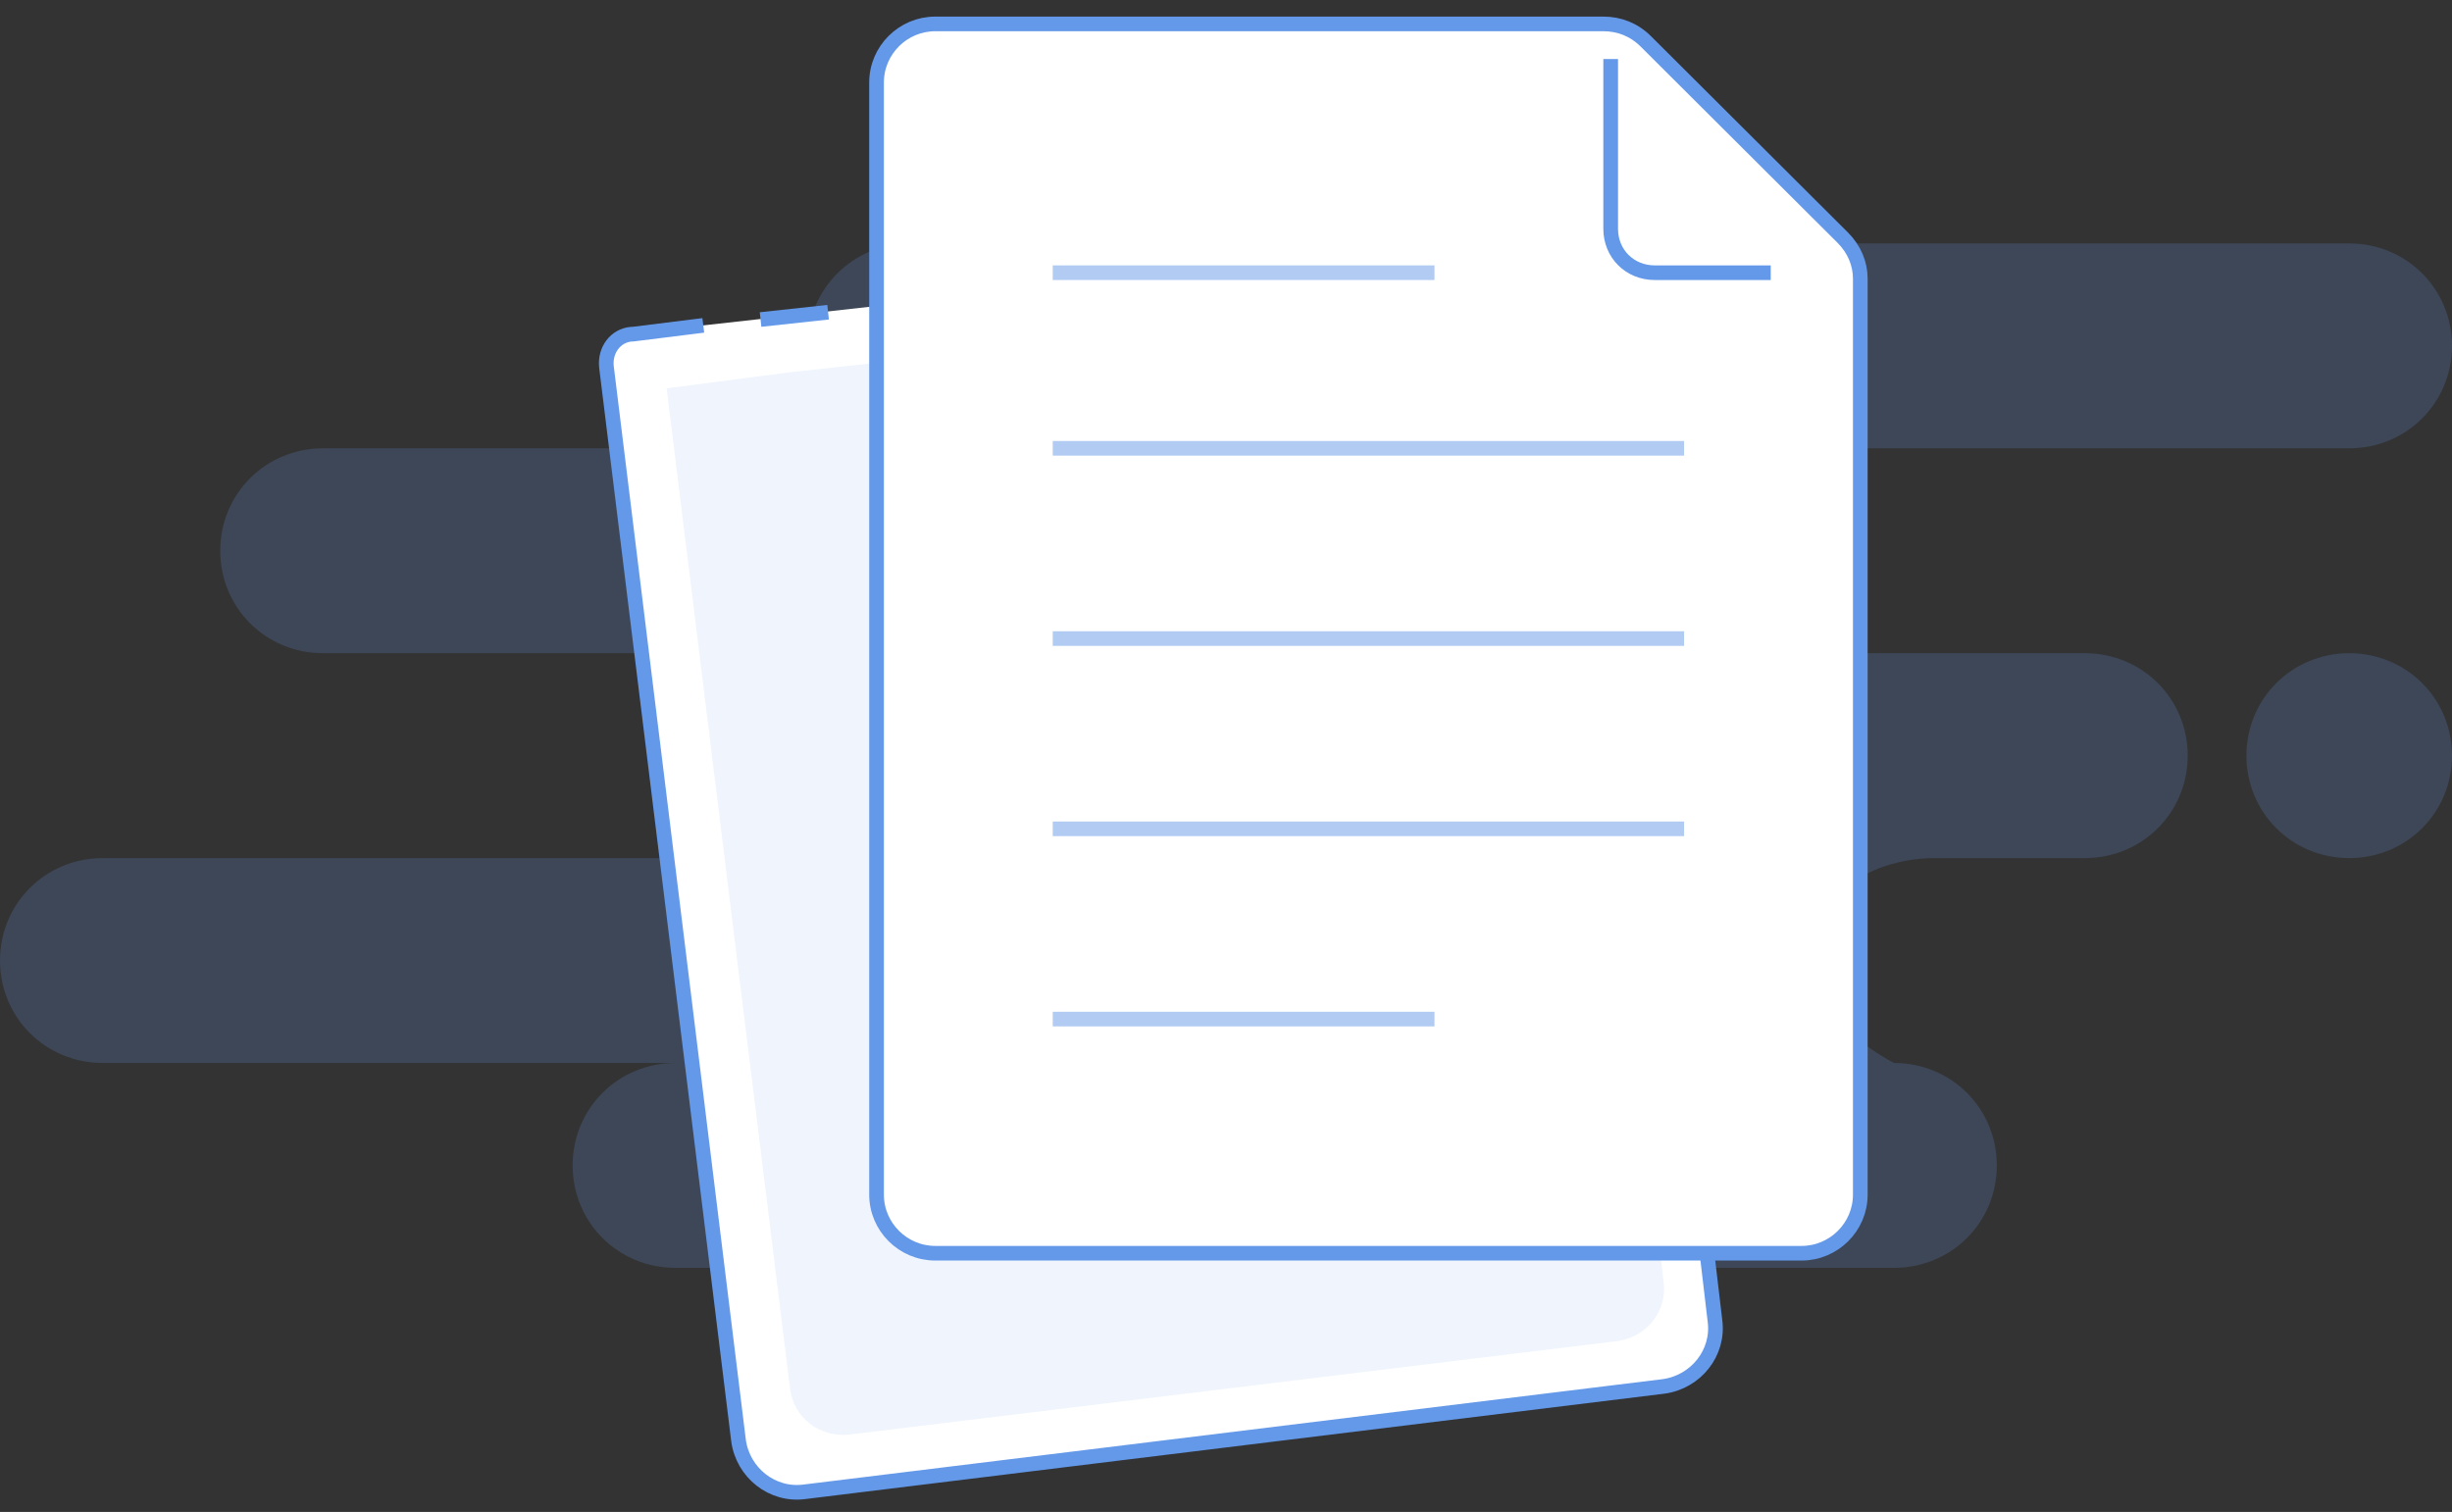 <?xml version="1.0" encoding="UTF-8" standalone="no"?>
<svg
   version="1.2"
   viewBox="0 0 167 103"
   width="167"
   height="103"
   id="svg24"
   xmlns="http://www.w3.org/2000/svg">
  <rect x="0" y="0" width="167" height="103" fill="#333333" stroke="none"/>
  <g
     id="Page 1">
    <g
       id="g3564"
       transform="matrix(1,0,0,0.997,-2528,-530.769)">
      <path
         id="Background"
         class="s0"
         d="m 2657,619 h -83 c -3.9,0 -7,-3.1 -7,-7 0,-3.9 3.1,-7 7,-7 h -39 c -3.9,0 -7,-3.1 -7,-7 0,-3.9 3.1,-7 7,-7 h 40 c 3.9,0 7,-3.1 7,-7 0,-3.9 -3.1,-7 -7,-7 h -25 c -3.9,0 -7,-3.1 -7,-7 0,-3.9 3.1,-7 7,-7 h 40 c -3.9,0 -7,-3.1 -7,-7 0,-3.9 3.1,-7 7,-7 h 98 c 3.9,0 7,3.1 7,7 0,3.9 -3.1,7 -7,7 h -40 c 3.9,0 7,3.1 7,7 0,3.9 -3.1,7 -7,7 h 22 c 3.9,0 7,3.1 7,7 0,3.9 -3.1,7 -7,7 h -10.2 c -4.8,0 -8.8,3.1 -8.8,7 0,3.9 6,7 6,7 3.9,0 7,3.1 7,7 0,3.9 -3.1,7 -7,7 z m 31,-28 c -3.9,0 -7,-3.1 -7,-7 0,-3.9 3.1,-7 7,-7 3.9,0 7,3.1 7,7 0,3.9 -3.1,7 -7,7 z"
         fill="#6499E9"
          opacity="0.2"
          fill-opacity="1" />
      <path
         id="Shape"
         fill-rule="evenodd"
         class="s1"
         d="m 2634.7,548 9.3,67.8 0.8,6.8 c 0.3,2.2 -1.3,4.2 -3.5,4.5 l -58.5,7.2 c -2.2,0.3 -4.2,-1.3 -4.5,-3.5 l -9,-73.4 c -0.1,-1.1 0.6,-2.1 1.7,-2.2 q 0,0 0.1,0 l 4.8,-0.6 m 3.9,-0.4 4.6,-0.5"
         stroke="#6499E9"
          fill="#ffffff"
          stroke-opacity="1" />
      <path
         id="Rectangle"
         class="s2"
         d="m 2632.1,552.3 8.5,61.5 0.7,6.1 c 0.3,2 -1.1,3.8 -3.1,4.1 l -52.4,6.4 c -2,0.2 -3.8,-1.2 -4,-3.2 l -8.4,-68.3 8.4,-1.1"
         opacity="0.1"
          fill="#6499E9"
          fill-opacity="1" />
      <path
         id="path9"
         class="s3"
         d="m 2587.7,538 c 0,-2.2 1.8,-4 4,-4 h 45.5 c 1.1,0 2.1,0.4 2.9,1.2 l 13.4,13.4 c 0.8,0.8 1.2,1.8 1.2,2.8 V 614 c 0,2.2 -1.8,4 -4,4 h -59 c -2.2,0 -4,-1.8 -4,-4 z"
         stroke="#6499E9"
          fill="#ffffff"
          stroke-opacity="1" />
      <path
         id="path11"
         class="s4"
         d="m 2648.6,551 h -7.9 c -1.7,0 -3,-1.3 -3,-3 v -11.6"
          stroke="#6499E9"
          fill="#ffffff"
          stroke-opacity="1" />
      <path
         id="lines"
         class="s5"
         d="m 2599.7,551 h 26"
          opacity="0.5"
          stroke="#6499E9"
          stroke-opacity="1" />
      <path
         id="path14"
         class="s5"
         d="m 2599.7,563 h 43"
          opacity="0.5"
          stroke="#6499E9"
          stroke-opacity="1" />
      <path
         id="path16"
         class="s5"
         d="m 2599.7,576 h 43"
          opacity="0.5"
          stroke="#6499E9"
          stroke-opacity="1" />
      <path
         id="path18"
         class="s5"
         d="m 2599.7,589 h 43"
          opacity="0.5"
          stroke="#6499E9"
          stroke-opacity="1" />
      <path
         id="path20"
         class="s5"
         d="m 2599.7,602 h 26"
          opacity="0.5"
          stroke="#6499E9"
          stroke-opacity="1" />
    </g>
  </g>
</svg>

